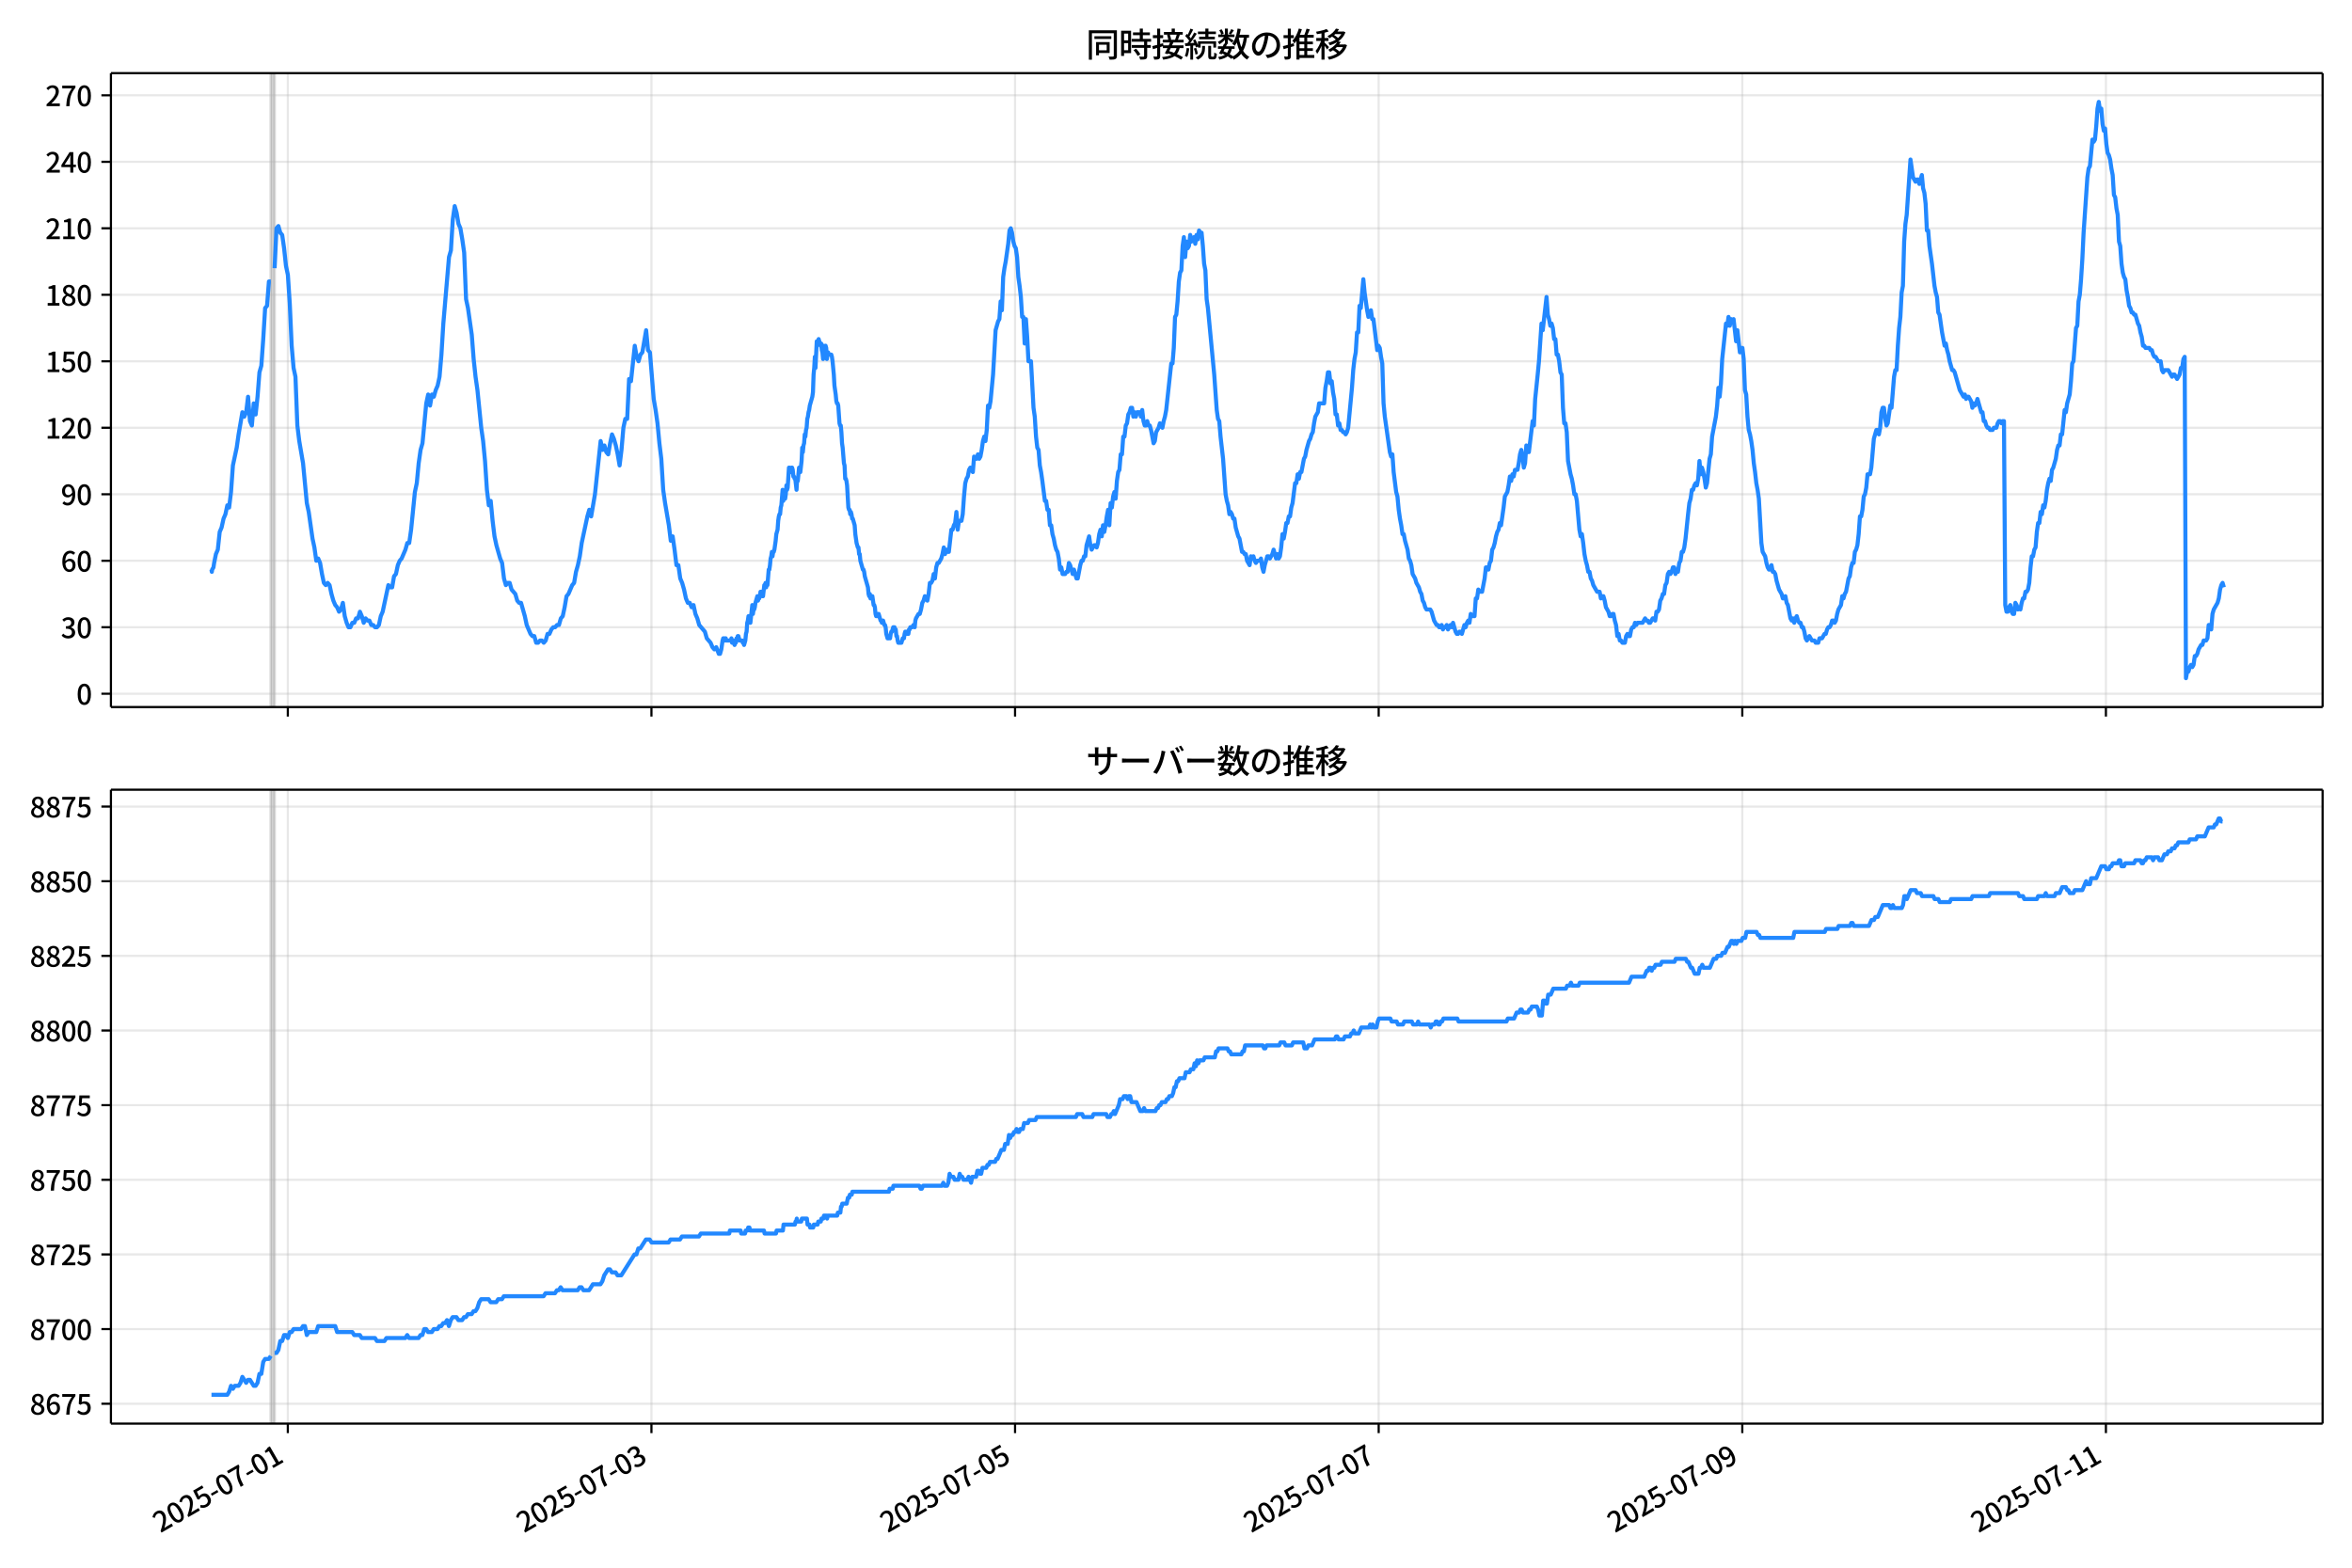 <!DOCTYPE svg  PUBLIC '-//W3C//DTD SVG 1.1//EN'  'http://www.w3.org/Graphics/SVG/1.1/DTD/svg11.dtd'>
<svg version="1.1" viewBox="0 0 864 576" xmlns="http://www.w3.org/2000/svg" xmlns:xlink="http://www.w3.org/1999/xlink">
 <defs>
  <style type="text/css">*{stroke-linejoin: round; stroke-linecap: butt}</style>
 </defs>
 <g id="aa">
  <g id="ab">
   <path d="m0 576h864v-576h-864z" fill="#fff"/>
  </g>
  <g id="ac">
   <g id="ad">
    <path d="m40.75 259.78h812.45v-232.9h-812.45z" fill="#fff"/>
   </g>
   <g id="ae">
    <path d="m99.471 259.78h1.391v-232.9h-1.391z" clip-path="url(#c)" fill="#808080" opacity=".3" stroke="#808080"/>
   </g>
   <g id="af">
    <g id="ag">
     <g id="ah">
      <path d="m105.73 259.78v-232.9" clip-path="url(#c)" fill="none" stroke="#b0b0b0" stroke-linecap="square" stroke-opacity=".3" stroke-width=".8"/>
     </g>
     <g id="ai">
      <defs>
       <path id="i" d="m0 0v3.5" stroke="#000" stroke-width=".8"/>
      </defs>
      <use x="105.732" y="259.778" stroke="#000000" stroke-width=".8" xlink:href="#i"/>
     </g>
    </g>
    <g id="aj">
     <g id="ak">
      <path d="m239.31 259.78v-232.9" clip-path="url(#c)" fill="none" stroke="#b0b0b0" stroke-linecap="square" stroke-opacity=".3" stroke-width=".8"/>
     </g>
     <g id="al">
      <use x="239.306" y="259.778" stroke="#000000" stroke-width=".8" xlink:href="#i"/>
     </g>
    </g>
    <g id="am">
     <g id="an">
      <path d="m372.88 259.78v-232.9" clip-path="url(#c)" fill="none" stroke="#b0b0b0" stroke-linecap="square" stroke-opacity=".3" stroke-width=".8"/>
     </g>
     <g id="ao">
      <use x="372.88" y="259.778" stroke="#000000" stroke-width=".8" xlink:href="#i"/>
     </g>
    </g>
    <g id="ap">
     <g id="aq">
      <path d="m506.45 259.78v-232.9" clip-path="url(#c)" fill="none" stroke="#b0b0b0" stroke-linecap="square" stroke-opacity=".3" stroke-width=".8"/>
     </g>
     <g id="ar">
      <use x="506.454" y="259.778" stroke="#000000" stroke-width=".8" xlink:href="#i"/>
     </g>
    </g>
    <g id="as">
     <g id="at">
      <path d="m640.03 259.78v-232.9" clip-path="url(#c)" fill="none" stroke="#b0b0b0" stroke-linecap="square" stroke-opacity=".3" stroke-width=".8"/>
     </g>
     <g id="au">
      <use x="640.027" y="259.778" stroke="#000000" stroke-width=".8" xlink:href="#i"/>
     </g>
    </g>
    <g id="av">
     <g id="aw">
      <path d="m773.6 259.78v-232.9" clip-path="url(#c)" fill="none" stroke="#b0b0b0" stroke-linecap="square" stroke-opacity=".3" stroke-width=".8"/>
     </g>
     <g id="ax">
      <use x="773.601" y="259.778" stroke="#000000" stroke-width=".8" xlink:href="#i"/>
     </g>
    </g>
   </g>
   <g id="ay">
    <g id="az">
     <g id="ba">
      <path d="m40.75 254.89h812.45" clip-path="url(#c)" fill="none" stroke="#b0b0b0" stroke-linecap="square" stroke-opacity=".3" stroke-width=".8"/>
     </g>
     <g id="bb">
      <defs>
       <path id="b" d="m0 0h-3.5" stroke="#000" stroke-width=".8"/>
      </defs>
      <use x="40.75" y="254.892" stroke="#000000" stroke-width=".8" xlink:href="#b"/>
     </g>
     <g id="bc">
      <!-- 0 -->
      <g transform="translate(28.05 258.88) scale(.1 -.1)">
       <defs>
        <path id="a" transform="scale(.016)" d="m1830-90q-460 0-806 275-346 276-535 823-188 547-188 1366 0 820 188 1357 189 538 535 803 346 266 806 266 461 0 800-269 340-269 528-803 189-534 189-1354 0-819-189-1366-188-547-528-823-339-275-800-275zm0 589q237 0 422 185 186 186 288 599 103 413 103 1091 0 679-103 1082-102 403-288 582-185 180-422 180-236 0-422-180-186-179-292-582-105-403-105-1082 0-678 105-1091 106-413 292-599 186-185 422-185z"/>
       </defs>
       <use xlink:href="#a"/>
      </g>
     </g>
    </g>
    <g id="bd">
     <g id="be">
      <path d="m40.75 230.46h812.45" clip-path="url(#c)" fill="none" stroke="#b0b0b0" stroke-linecap="square" stroke-opacity=".3" stroke-width=".8"/>
     </g>
     <g id="bf">
      <use x="40.75" y="230.462" stroke="#000000" stroke-width=".8" xlink:href="#b"/>
     </g>
     <g id="bg">
      <!-- 30 -->
      <g transform="translate(22.35 234.45) scale(.1 -.1)">
       <defs>
        <path id="q" transform="scale(.016)" d="m1715-90q-371 0-656 90t-503 240q-217 150-377 323l359 474q211-205 479-359 269-153 634-153 269 0 467 92 199 93 311 266t112 423q0 256-125 451t-429 300q-304 106-835 106v551q467 0 732 105 266 106 384 291 119 186 119 423 0 307-192 489-192 183-531 183-269 0-503-119-233-118-438-316l-384 460q282 256 614 413 333 157 737 157 422 0 748-144 327-144 512-413 186-269 186-659 0-403-221-685-221-281-592-422v-26q269-70 490-227t349-400 128-557q0-422-215-726-214-304-573-468-358-163-787-163z"/>
       </defs>
       <use xlink:href="#q"/>
       <use transform="translate(57)" xlink:href="#a"/>
      </g>
     </g>
    </g>
    <g id="bh">
     <g id="bi">
      <path d="m40.75 206.03h812.45" clip-path="url(#c)" fill="none" stroke="#b0b0b0" stroke-linecap="square" stroke-opacity=".3" stroke-width=".8"/>
     </g>
     <g id="bj">
      <use x="40.75" y="206.032" stroke="#000000" stroke-width=".8" xlink:href="#b"/>
     </g>
     <g id="bk">
      <!-- 60 -->
      <g transform="translate(22.35 210.02) scale(.1 -.1)">
       <defs>
        <path id="p" transform="scale(.016)" d="m1971-90q-339 0-634 144-294 144-518 435-224 292-352 733-128 442-128 1044 0 678 147 1161 148 483 397 784 250 301 570 445t665 144q397 0 688-147 292-147 490-359l-403-448q-128 154-327 253-198 99-409 99-307 0-567-182-259-182-413-605-153-422-153-1145 0-608 115-1002t326-589q212-195 493-195 212 0 375 121 163 122 259 343t96 522q0 300-90 511-89 212-259 320-169 109-419 109-211 0-451-134t-458-461l-25 538q134 192 313 323t374 201q196 71 375 71 397 0 694-163 298-163 467-490 170-326 170-825 0-468-195-817-195-348-512-544-317-195-701-195z"/>
       </defs>
       <use xlink:href="#p"/>
       <use transform="translate(57)" xlink:href="#a"/>
      </g>
     </g>
    </g>
    <g id="bl">
     <g id="bm">
      <path d="m40.75 181.6h812.45" clip-path="url(#c)" fill="none" stroke="#b0b0b0" stroke-linecap="square" stroke-opacity=".3" stroke-width=".8"/>
     </g>
     <g id="bn">
      <use x="40.75" y="181.602" stroke="#000000" stroke-width=".8" xlink:href="#b"/>
     </g>
     <g id="bo">
      <!-- 90 -->
      <g transform="translate(22.35 185.59) scale(.1 -.1)">
       <defs>
        <path id="o" transform="scale(.016)" d="m1562-90q-410 0-708 150-297 151-502 356l403 461q141-160 346-256t422-96q224 0 425 102 202 103 352 333 151 230 237 614 87 384 87 941 0 589-115 970t-323 563-496 182q-205 0-372-118-166-118-262-336t-96-525q0-301 86-512 87-211 259-323 173-112 417-112 224 0 460 141 237 141 448 461l32-544q-134-180-313-314t-371-208-384-74q-391 0-689 166-297 167-467 496-169 330-169 823 0 467 195 816t515 541 698 192q339 0 636-138 298-137 519-419 221-281 349-710t128-1018q0-691-141-1187t-391-807q-249-310-563-461-313-150-652-150z"/>
       </defs>
       <use xlink:href="#o"/>
       <use transform="translate(57)" xlink:href="#a"/>
      </g>
     </g>
    </g>
    <g id="bp">
     <g id="bq">
      <path d="m40.75 157.17h812.45" clip-path="url(#c)" fill="none" stroke="#b0b0b0" stroke-linecap="square" stroke-opacity=".3" stroke-width=".8"/>
     </g>
     <g id="br">
      <use x="40.75" y="157.172" stroke="#000000" stroke-width=".8" xlink:href="#b"/>
     </g>
     <g id="bs">
      <!-- 120 -->
      <g transform="translate(16.65 161.16) scale(.1 -.1)">
       <defs>
        <path id="k" transform="scale(.016)" d="m544 0v608h1037v3277h-845v467q333 58 579 147 247 90 451 218h557v-4109h915v-608h-2694z"/>
        <path id="d" transform="scale(.016)" d="m282 0v429q697 621 1164 1136 468 515 701 956 234 442 234 826 0 256-87 451-86 196-262 301-176 106-445 106-275 0-506-151-230-150-422-368l-416 410q301 333 637 518 336 186 803 186 429 0 749-176t496-493 176-745q0-455-224-919t-615-935q-390-470-889-950 186 20 394 36t374 16h1184v-634h-3046z"/>
       </defs>
       <use xlink:href="#k"/>
       <use transform="translate(57)" xlink:href="#d"/>
       <use transform="translate(114)" xlink:href="#a"/>
      </g>
     </g>
    </g>
    <g id="bt">
     <g id="bu">
      <path d="m40.75 132.74h812.45" clip-path="url(#c)" fill="none" stroke="#b0b0b0" stroke-linecap="square" stroke-opacity=".3" stroke-width=".8"/>
     </g>
     <g id="bv">
      <use x="40.75" y="132.743" stroke="#000000" stroke-width=".8" xlink:href="#b"/>
     </g>
     <g id="bw">
      <!-- 150 -->
      <g transform="translate(16.65 136.73) scale(.1 -.1)">
       <defs>
        <path id="g" transform="scale(.016)" d="m1715-90q-365 0-653 90t-506 237q-217 147-383 307l352 480q134-134 294-246t361-183q202-70 452-70 262 0 473 118 212 119 333 346 122 227 122 541 0 460-247 716-246 256-649 256-224 0-384-64t-365-198l-365 237 141 2240h2387v-627h-1747l-109-1204q154 77 307 118 154 42 340 42 397 0 723-160t518-490q192-329 192-847 0-519-224-887t-586-560q-361-192-777-192z"/>
       </defs>
       <use xlink:href="#k"/>
       <use transform="translate(57)" xlink:href="#g"/>
       <use transform="translate(114)" xlink:href="#a"/>
      </g>
     </g>
    </g>
    <g id="bx">
     <g id="by">
      <path d="m40.75 108.31h812.45" clip-path="url(#c)" fill="none" stroke="#b0b0b0" stroke-linecap="square" stroke-opacity=".3" stroke-width=".8"/>
     </g>
     <g id="bz">
      <use x="40.75" y="108.313" stroke="#000000" stroke-width=".8" xlink:href="#b"/>
     </g>
     <g id="ca">
      <!-- 180 -->
      <g transform="translate(16.65 112.3) scale(.1 -.1)">
       <defs>
        <path id="h" transform="scale(.016)" d="m1830-90q-441 0-787 163-345 164-547 448-202 285-202 650 0 314 122 557t314 419 403 291v32q-256 186-442 458-185 272-185 643 0 365 176 640t480 425q304 151 694 151 410 0 704-160t457-439q164-278 164-649 0-237-96-448t-234-381q-137-169-291-278v-32q218-115 397-285 179-169 288-406t109-557q0-346-189-628-189-281-532-448-342-166-803-166zm314 2708q205 198 310 419 106 221 106 464 0 211-83 384t-247 272q-163 99-393 99-288 0-480-183-192-182-192-502 0-256 134-429 135-172 359-294t486-230zm-294-2170q236 0 418 89 183 90 285 253 103 164 103 388 0 211-90 367-89 157-246 272-157 116-368 215t-454 195q-244-173-398-426-153-252-153-553 0-237 118-416 119-179 324-282 205-102 461-102z"/>
       </defs>
       <use xlink:href="#k"/>
       <use transform="translate(57)" xlink:href="#h"/>
       <use transform="translate(114)" xlink:href="#a"/>
      </g>
     </g>
    </g>
    <g id="cb">
     <g id="cc">
      <path d="m40.75 83.883h812.45" clip-path="url(#c)" fill="none" stroke="#b0b0b0" stroke-linecap="square" stroke-opacity=".3" stroke-width=".8"/>
     </g>
     <g id="cd">
      <use x="40.75" y="83.883" stroke="#000000" stroke-width=".8" xlink:href="#b"/>
     </g>
     <g id="ce">
      <!-- 210 -->
      <g transform="translate(16.65 87.868) scale(.1 -.1)">
       <use xlink:href="#d"/>
       <use transform="translate(57)" xlink:href="#k"/>
       <use transform="translate(114)" xlink:href="#a"/>
      </g>
     </g>
    </g>
    <g id="cf">
     <g id="cg">
      <path d="m40.75 59.453h812.45" clip-path="url(#c)" fill="none" stroke="#b0b0b0" stroke-linecap="square" stroke-opacity=".3" stroke-width=".8"/>
     </g>
     <g id="ch">
      <use x="40.75" y="59.453" stroke="#000000" stroke-width=".8" xlink:href="#b"/>
     </g>
     <g id="ci">
      <!-- 240 -->
      <g transform="translate(16.65 63.438) scale(.1 -.1)">
       <defs>
        <path id="x" transform="scale(.016)" d="m2170 0v3072q0 192 12 457 13 266 20 458h-26q-90-179-183-365-92-185-195-364l-921-1415h2579v-576h-3328v493l1875 2957h858v-4717h-691z"/>
       </defs>
       <use xlink:href="#d"/>
       <use transform="translate(57)" xlink:href="#x"/>
       <use transform="translate(114)" xlink:href="#a"/>
      </g>
     </g>
    </g>
    <g id="cj">
     <g id="ck">
      <path d="m40.75 35.023h812.45" clip-path="url(#c)" fill="none" stroke="#b0b0b0" stroke-linecap="square" stroke-opacity=".3" stroke-width=".8"/>
     </g>
     <g id="cl">
      <use x="40.75" y="35.023" stroke="#000000" stroke-width=".8" xlink:href="#b"/>
     </g>
     <g id="cm">
      <!-- 270 -->
      <g transform="translate(16.65 39.008) scale(.1 -.1)">
       <defs>
        <path id="f" transform="scale(.016)" d="m1235 0q32 646 109 1187t224 1024 384 941 576 938h-2208v627h3027v-455q-409-512-665-989-256-476-397-969t-205-1053-90-1251h-755z"/>
       </defs>
       <use xlink:href="#d"/>
       <use transform="translate(57)" xlink:href="#f"/>
       <use transform="translate(114)" xlink:href="#a"/>
      </g>
     </g>
    </g>
   </g>
   <g id="cn">
    <path d="m77.68 209.29.132.814.117-.814.482-.814.246-1.629.656-3.257.694-1.629.698-6.515.694-1.629.721-3.257.693-1.629.697-3.257.655.814.696-5.7.696-9.772 1.391-6.515.696-4.886 1.391-8.143.696 1.629.696-1.629.696-5.7.696 8.958.696 1.629.696-8.143.696 4.072.696-6.515.696-8.958.696-2.443.696-9.772.696-11.401.696-.814.696-8.958h.696m1.391-4.886.696-14.658.696-.814.696 2.443.696.814.696 4.886.696 6.515.696 3.257.696 10.586.696 15.472.696 8.143.696 3.257.696 17.915.696 5.7 1.391 8.143 1.391 14.658.696 3.257 1.391 9.772.696 3.257.696 4.886.696-.814.696 1.629.696 4.072.696 3.257.696.814.696-.814.696.814.696 3.257.696 2.443.696 1.629.696.814.696 1.629.696-.814.696-2.443.696 4.886.696 2.443.696 1.629h.696l.696-1.629h.696l.696-1.629h.696l.696-2.443.696 1.629.696 2.443.696-1.629.696.814h.696l.696 1.629h.696l.696.814h.696l.696-.814.696-3.257.696-1.629 2.087-9.772.696.814h.696l.696-4.072.696-.814.696-3.257.696-1.629.696-.814 1.391-3.257.696-2.443h.696l.696-4.886 1.391-13.844.696-3.257.696-7.329.696-4.886.696-2.443 1.391-14.658.696-3.257.696 4.072.696-4.072.696.814.696-2.443.696-1.629.696-3.257.696-8.143.696-11.401 2.087-24.43.696-2.443.696-11.401.696-4.886.696 2.443.696 4.072.696 1.629.696 4.072.696 4.886.696 17.101.696 3.257 1.391 9.772.696 8.958.696 6.515.696 4.886 1.391 13.844.696 4.886.696 7.329.696 10.586.696 5.7.696-1.629.696 7.329.696 5.7.696 3.257 1.391 4.886.696 1.629.696 5.7.696 2.443.696-.814h.696l.696 2.443 1.391 1.629.696 2.443.696.814h.696l1.391 4.886.696 3.257 1.391 3.257.696.814h.696l.696 2.443h.696l.696-.814h.696l.696.814.696-.814.696-2.443h.696l.696-1.629.696-.814h.696l.696-.814h.696l.696-2.443.696-.814.696-3.257.696-4.072.696-.814 1.391-3.257.696-.814.696-4.072.696-2.443.696-3.257.696-4.886 2.087-9.772.696-2.443.696 2.443 1.391-8.143 2.087-19.544.696 3.257.696-1.629.696 2.443.696.814.696-4.072.696-3.257.696 1.629.696 2.443.696 3.257.696 4.072.696-5.7.696-8.143.696-3.257h.696l.696-14.658.696.814 1.391-13.029.696 4.072.696 1.629.696-2.443.696-.814 1.391-8.143.696 7.329.696.814 1.391 17.101.696 4.072.696 4.886.696 7.329.696 5.7.696 11.401.696 4.886 1.391 8.143.696 5.7.696-1.629.696 4.886.696 5.7h.696l.696 4.886.696 1.629.696 2.443.696 3.257.696 1.629h.696l.696 1.629.696-.814.696 3.257.696 1.629.696 2.443 2.087 2.443.696 2.443 1.391 1.629.696 1.629.696.814.696-.814.928 2.443h.464l.464-1.629.464-3.257.232-.814h.464l.232.814.232-.814.232.814h1.623l.232-.814.232 1.629h.232l.232-.814.464 1.629.232-.814h.232l.232-1.629.232.814.232-1.629h.232l.464 1.629h.928l.232.814h.232l.232.814.464-1.629.232-2.443.232-.814.232-3.257.232-.814.232-1.629h.464l.232 2.443.696-6.515.232 3.257.232-1.629h.232l.232-.814.232-1.629.696-2.443.232 1.629.232-.814h.232l.232-.814.232-1.629h.464l.232 1.629h.232l.464-4.072h.232l.232-.814.232 1.629.232-1.629.232.814.464-5.7h.232l.232-1.629.232-2.443.232-.814.232-1.629.232 1.629.232-1.629h.232l.232-.814.464-3.257.232-2.443.464-1.629.232-3.257.232-1.629.232-.814h.232l.232-2.443.232-.814.464-5.7.232 4.072.232-2.443h.232l.232 1.629.232-1.629.232-3.257.232 1.629.232-.814.464-7.329h.232l.464 1.629.232-1.629h.232l.232.814.232 2.443h.232l.232.814h.232l.464 4.072.232-4.072.232.814.464-4.886.464 1.629.464-4.072.232-4.886.232 1.629.232-2.443.232-.814.232-3.257.232.814.232-2.443.232-.814.232-3.257.232-.814.232-1.629.232-.814.232-1.629.928-3.257.232-1.629.232-6.515.232-2.443.232-4.072.232 4.072.464-9.772h.232l.232.814.232-1.629.696 2.443.232-.814.232 2.443.232.814.232 2.443.232-4.886.232 1.629.232.814.232-2.443.232.814.232 4.072.232-1.629.232-.814.232.814h.928l.232.814.232 1.629.464 4.886.232 4.072.464 3.257.232 2.443.232.814h.232l.232.814.464 6.515.232.814h.232l.232 2.443.232 4.072.232 1.629.464 5.7.232.814.232 4.886h.232l.232.814.232 1.629.464 8.143.232.814h.232l.232 1.629.232-.814.232.814.232 1.629h.232l.696 2.443.232 3.257.464 3.257.464 1.629h.232l.232 2.443h.232l.232 2.443.928 3.257h.232l.232.814.232 1.629 1.159 4.072.232 2.443.232.814.232-.814.232 1.629.232-.814h.464l.464 3.257h.232l.232.814.232 2.443.232.814h.464l.232-.814h.232l.696 2.443h.232l.232.814.232-.814h.232l.464 1.629h.232l.232.814.232 2.443.464 1.629h.464l.232-.814.232.814.232-1.629.232-.814h.232l.464-1.629.232.814.232-.814.232.814h.232l.232 2.443h.232l.232 1.629.232.814h1.159l.464-1.629h.464l.232-1.629.232-.814h.464l.232.814h.464l.232-1.629h.232l.232-.814h.696l.464-.814.464.814.232-2.443.232-.814.928-1.629h.464l.464-1.629.464-2.443.464-.814.464-1.629.928 1.629.464-2.443.464-4.072h.464l.464-.814.464-2.443.464 1.629.464-4.072.464-1.629h.464l.928-1.629.464-1.629.464-2.443.464 2.443.464-1.629.464.814h.464l.928-8.143h.464l.464-1.629.464-.814.464-4.072.464 6.515.464-3.257h.928l.464-2.443.464-6.515.464-4.886.464-1.629.464-.814.464-2.443.464-.814.928 1.629.464-5.7.464.814h.464l.464-1.629.464 1.629.464-.814.464-2.443.464-3.257.464-1.629.464 1.629.464-4.072.464-8.958.464.814.464-2.443.928-9.772.928-16.287.928-3.257.464-.814.464-6.515.464 3.257.464-12.215.464-3.257.464-2.443.928-6.515.464-4.886.464-.814.464 1.629.464 3.257.464 1.629.464.814.464 3.257.464 7.329.464 3.257.464 4.072.464 7.329h.464l.464 9.772.464-8.958.464 6.515.464 8.958h.928l.928 17.101.464 3.257.464 7.329.464 4.072.464.814.464 5.7.464 2.443.464 3.257.928 7.329h.464l.464 3.257h.464l.464 5.7h.464l.464 3.257.464 1.629.464 2.443.464 1.629.464.814.464 2.443.464 4.072.464-.814.464 2.443h.928l.464-.814h.464l.464-3.257.464.814.928 3.257.464-1.629.928 3.257h.464l.928-4.886.464-1.629h.464l.464-1.629h.464l.464-4.072.928-3.257.464 3.257.464 1.629.928-1.629h.464l.464.814.464-1.629.464-3.257.464-1.629.464 2.443.464-4.072.464 2.443.464-2.443.464-3.257.464-2.443.464 5.7.464-8.143.464 1.629.464-4.072.464-1.629.464 2.443.464-6.515.464-3.257.464-.814.464-5.7h.464l.464-6.515h.464l.464-4.072.464-.814.464-3.257.464-.814.464-1.629h.464l.464 3.257.464-1.629.464 1.629.464-1.629h.928l.464 1.629.464-2.443.464 4.072.464 1.629h.464l.464-1.629.464 1.629h.464l.464 1.629.928 4.886.464-.814.464-3.257.928-1.629.464-1.629.928 1.629.464-2.443.464-1.629.464-2.443 1.855-17.101h.464l.464-5.7.464-11.401.464-.814.464-4.886.464-7.329.464-3.257.464-.814.464-8.958.464-3.257.464 7.329.464-5.7.464 2.443.464-.814.464-4.072.464 2.443.928-1.629.464 2.443.464-3.257.464 1.629.464-3.257.464.814h.464l.464 4.886.464 6.515.464 2.443.464 10.586.464 3.257 2.319 24.43.928 13.029.464 3.257.464.814.464 5.7.928 8.143.928 13.029.464 2.443.464 1.629.464 3.257.464-.814.464.814.464 1.629h.464l.464 3.257.928 3.257.464.814.928 4.886h.464l.464.814h.464l.464 2.443.928 1.629.464-3.257.464.814.464-.814.464 1.629.464.814.464-.814h.928l.464-.814.464 3.257.464 1.629.464-2.443.928-3.257h.464l.464.814.928-1.629.464-1.629.928 3.257.464-1.629.464 1.629.464-.814.464-3.257.464-4.886.464 1.629.464-2.443.464-3.257h.464l.464-2.443h.464l.464-3.257.464-1.629.928-7.329h.464l.464-3.257.464 1.629.464-2.443h.464l.928-4.886.464-.814.464-2.443.928-3.257.464-.814.464-1.629.464-.814.464-3.257.464-2.443.928-1.629.464-3.257h1.855l.464-5.7.464-2.443.464-3.257h.464l.464 4.072.464-.814.464 4.072.464 2.443.464 5.7h.464l.464 4.072.464-.814.464 2.443h.464l.464.814h.464l.464.814.464-.814.464-1.629 1.391-14.658.464-6.515.464-4.072.464-2.443.464-7.329h.464l.464-9.772.464.814.928-10.586.464 4.886.928 6.515.464 2.443.464-.814.464-1.629.464 3.257h.464l1.391 11.401.464-1.629.464.814.464 3.257.464 2.443.464 14.658.464 4.886 1.855 13.029.464 1.629.464-.814.464 6.515.928 7.329.464 1.629.464 4.886.464 3.257.464 2.443.464 3.257h.464l.464 2.443.928 3.257.464 3.257.464.814.464 1.629.464 3.257.928 1.629.464 1.629.928 1.629.464 1.629.464.814.464 2.443.464.814.464 1.629.464.814h1.391l.464.814.928 3.257.928 1.629h.464l.464.814h.464l.464-.814.464 1.629.464-.814h.464l.464-.814.464 1.629.928-1.629.464.814.464-1.629.928 3.257.464.814h.464l.464-.814h.464l.464.814.928-3.257.464.814.464-1.629.464-.814.464.814.464-3.257.464.814h.928l.464-6.515h.464l.464-3.257.464.814h.928l.928-4.886.464-4.072h.464l.464.814.464-2.443.464-.814.464-4.072.464-.814.464-1.629.464-2.443.464-1.629.464-.814.464-2.443.464.814.928-6.515.464-4.072.928-1.629.464-2.443.464-3.257.464 1.629.464-2.443.464.814.464-2.443h.928l.464-2.443.464-3.257.464-1.629.464 2.443.464 4.072.464-1.629.464-6.515.464 2.443h.464l1.391-11.401.464 1.629.464-9.772.928-8.958.464-4.886.928-13.844.464 2.443 1.391-12.215.464 6.515.464 1.629.464 2.443.464-.814.464 1.629.464 4.072h.464l.464 5.7h.464l.464 2.443.464 4.072.464.814.464 12.215.464 5.7h.464l.464 3.257.464 10.586.928 4.886.464 1.629.464 2.443.464 3.257h.464l.464 2.443.928 10.586.464 2.443.464-.814.464 3.257.464 4.072.464 2.443.464 1.629.464 2.443h.464l.464 2.443.464.814.464 1.629 1.391 2.443h.928l.464 2.443.464-.814h.464l.464 1.629.464 2.443.928 1.629.464 1.629h.464l.464-.814h.464l.464 2.443.464 1.629.464 4.072.464-.814.464 2.443h.464l.464.814h.928l.464-2.443.464-.814.464.814h.464l.464-2.443.464-.814h.464l.464-1.629.464.814.464-.814h1.855l.928-1.629.464.814h.464l.464.814h.464l.928-1.629h.464l.464.814.464-3.257h.464l.464-.814.464-3.257.464-.814.464-1.629h.464l.464-3.257.464-.814.464-3.257.464-.814.464.814.464-.814.464-1.629h.464l.464 2.443.464-1.629.464.814.464-3.257.464-.814.464-3.257h.464l.464-1.629.464-3.257.928-8.958.464-4.072.464-1.629.464-3.257h.464l.464-1.629.464-.814.464.814.464-2.443.464-6.515.464 4.886.464-2.443.464 1.629.464 2.443.464 3.257.464-1.629.928-8.958.464-1.629.464-6.515 1.391-7.329.464-4.072.464-6.515.464 3.257.464-4.886.464-8.958 1.391-13.029.464.814.464-3.257.464 3.257.464-2.443.464.814.464-.814.928 8.143.464-4.072.928 8.143.464-1.629h.464l.464 4.072.464 11.401.464 1.629.464 8.143.464 4.886.464 1.629.464 2.443.464 3.257.464 4.886.464 3.257.464 4.072.464 2.443.464 3.257.928 16.287.464 3.257.928 1.629.464 2.443.464 1.629.464.814h.464l.464-1.629.464 2.443h.464l.464.814.464 2.443.928 3.257.928 1.629.464 1.629h.464l.464-.814.464 2.443.464.814.928 4.886.464.814.464-.814.464 1.629.464-1.629.464-.814.464 1.629.464.814h.464l.464 1.629h.464l.464 1.629.464 2.443.464.814.928-1.629.928 1.629h.928l.464.814h.928l.464-1.629h.928l.928-1.629h.464l.464-1.629.464-.814h.464l.464-.814.464-1.629h.464l.464.814.464-.814.464-2.443.464-1.629.928-1.629.464-3.257.464.814.464-1.629.464-.814.928-4.886.464-.814.464-3.257.464-1.629h.464l.464-4.072.464-.814.464-1.629.464-4.072.464-6.515h.464l.464-2.443.464-4.886.464-.814.464-2.443.464-4.886h.928l.464-2.443.928-10.586.928-3.257h.464l.464 1.629.464-2.443.464-5.7.464-1.629h.464l.464 4.072.464 2.443.464-.814.928-6.515.464.814.928-11.401.464-2.443h.464l.464-8.958.464-6.515.464-4.072.464-8.958.464-2.443.464-16.287.464-6.515.464-3.257 1.391-20.358.928 6.515.928 1.629.464-.814h.464l.464 1.629.928-3.257.464 4.886.464 1.629.464 4.072.464 9.772h.464l.464 5.7.928 6.515.928 8.143.464 2.443.464 1.629.464 5.7.464.814.928 6.515.928 4.886.464-.814.464 2.443.464 1.629.464 2.443.928 3.257h.464l.464.814 1.855 6.515 1.391 2.443.464-.814.464 1.629.464-.814h.464l.928 1.629.464 2.443.464-1.629.464.814.464-.814.464-1.629 1.391 4.886h.464l.464 3.257h.464l.464 1.629.464.814h.464l.464.814h.928l.464-.814h.928l.464-1.629.464-.814h.464l.464.814.464-.814h.464l.464 67.589.464 2.443h.464l.464-1.629.464-.814.464 2.443.464.814h.464l.464-4.072.464.814.464 1.629.464-.814.464.814.464-2.443.464-1.629h.464l.464-2.443h.464l.464-.814.464-2.443.464-5.7.464-4.072h.464l.464-2.443.464-.814.464-5.7.464-3.257h.464l.464-4.072.464.814.464-3.257.464.814.464-2.443.464-4.072.464-2.443.464-1.629.464.814.464-4.072.464-.814.928-3.257.464-3.257.464-1.629h.464l.464-4.072h.464l.928-8.958.464.814.464-3.257.928-3.257.464-4.886.464-6.515.464-.814.928-12.215.464-.814.464-8.958.464-2.443.464-5.7.464-7.329.464-9.772 1.391-20.358.464-3.257.464-.814.928-9.772.464.814.464-.814.464-4.886.464-6.515.464-2.443.464 3.257.464-.814.464 5.7.464 2.443.464-.814.464 5.7.464 3.257.464.814.464 1.629.464 3.257.464 2.443.464 7.329.464.814.464 4.072.464 2.443.464 9.772.464 1.629.464 6.515.464 3.257.464 1.629.464.814.464 4.072.464 2.443.464 3.257.464.814.464 1.629h.464l.464.814h.464l.928 3.257.464.814.464 2.443.464 1.629.464 3.257h.464l.464.814h1.391l.464.814h.464l.464 1.629.464.814h.464l.928 1.629h.928l.464 3.257.464.814.464-.814h1.391l1.391 2.443.464-.814h.464l.928 1.629.928-1.629.464-2.443h.464l.464-3.257.464-.814.464 118.08.464-2.443h.464l.464-1.629.464-.814.464.814.464-.814.464-3.257h.464l.464-.814.464-1.629.928-1.629h.464l.464-1.629h.928l.464-.814.464-4.886h.464l.464 1.629.464-5.7.464-1.629 1.391-2.443.464-1.629.464-3.257.464-1.629.464-.814.464 1.629v0" clip-path="url(#c)" fill="none" stroke="#28f" stroke-linecap="square" stroke-width="1.5"/>
   </g>
   <g id="co">
    <path d="m40.75 259.78v-232.9" fill="none" stroke="#000" stroke-linecap="square" stroke-width=".8"/>
   </g>
   <g id="cp">
    <path d="m853.2 259.78v-232.9" fill="none" stroke="#000" stroke-linecap="square" stroke-width=".8"/>
   </g>
   <g id="cq">
    <path d="m40.75 259.78h812.45" fill="none" stroke="#000" stroke-linecap="square" stroke-width=".8"/>
   </g>
   <g id="cr">
    <path d="m40.75 26.88h812.45" fill="none" stroke="#000" stroke-linecap="square" stroke-width=".8"/>
   </g>
   <g id="cs">
    <!-- 同時接続数の推移 -->
    <g transform="translate(398.98 20.88) scale(.12 -.12)">
     <defs>
      <path id="w" transform="scale(.016)" d="m1587 3936h3232v-518h-3232v518zm320-1114h557v-2534h-557v2534zm301 0h2291v-2086h-2291v512h1734v1069h-1734v505zm-1683 2260h5113v-570h-4524v-5056h-589v5626zm4768 0h595v-4896q0-250-67-397t-227-218q-160-77-426-96t-675-19q-13 83-45 192t-77 218q-45 108-89 185 281-13 527-13 247 0 330 0 83 7 118 42 36 35 36 112v4890z"/>
      <path id="u" transform="scale(.016)" d="m2714 4672h3238v-525h-3238v525zm-244-1235h3712v-538h-3712v538zm20-1184h3635v-531h-3635v531zm1523 3155h595v-2310h-595v2310zm832-2451h589v-2823q0-230-61-364-61-135-227-199-167-70-423-86t-633-16q-20 121-78 285-57 163-121 284 275-6 509-9t310-3q77 6 106 28 29 23 29 93v2810zm-2023-1677 487 282q153-160 313-352t294-381q135-189 206-343l-519-313q-64 153-189 348-124 196-278 394-154 199-314 365zm-2086 3718h1619v-4281h-1619v544h1056v3187h-1056v550zm32-1843h1293v-537h-1293v537zm-320 1843h563v-4832h-563v4832z"/>
      <path id="v" transform="scale(.016)" d="m3866 5408h614v-870h-614v870zm-1479-653h3597v-518h-3597v518zm-230-1485h4e3v-518h-4e3v518zm825 922 519 102q64-160 121-342 58-182 96-352 39-170 45-304l-544-128q-6 134-42 313-35 180-83 365-48 186-112 346zm1856 109 589-71q-96-275-202-557-105-281-195-486l-518 77q58 147 122 329 64 183 118 372t86 336zm-2643-2106h3943v-518h-3943v518zm1408 685 602-115q-167-371-362-784t-390-797-362-685l-525 179q160 288 346 666t368 784 323 752zm-659-2157 358 403q352-102 733-240 381-137 752-304 371-166 697-336 327-169 558-329l-384-461q-218 160-532 336-313 176-685 345-371 170-755 323-384 154-742 263zm1894 1114 583-71q-122-550-353-944-230-393-604-662t-922-435q-547-167-1296-269-25 128-93 269-67 141-137 230 678 64 1168 192t819 349q330 221 531 550 202 330 304 791zm-4684 217q396 90 953 240 557 151 1120 311l77-544q-525-154-1053-311-528-156-963-284l-134 588zm121 2093h1965v-563h-1965v563zm819 1248h576v-5229q0-236-51-374t-192-208q-141-77-355-99-214-23-541-16-13 115-64 288t-109 294q205-6 381-6t234 0q64 0 92 28 29 29 29 93v5229z"/>
      <path id="t" transform="scale(.016)" d="m4058 5408h595v-1798h-595v1798zm-1415-563h3443v-499h-3443v499zm231-992h3008v-499h-3008v499zm-224-877h3475v-1203h-531v729h-2432v-729h-512v1203zm1964-877h551v-1881q0-122 22-157 23-35 106-35 25 0 92 0 68 0 135 0t99 0q51 0 83 54t45 224 19 515q90-70 234-131t259-93q-19-429-83-662-64-234-183-326-118-93-316-93-39 0-103 0t-134 0-138 0q-67 0-99 0-237 0-365 64t-176 218q-48 153-48 422v1881zm-1164-6h550v-455q0-243-48-528-48-284-186-579-137-294-409-572-272-279-727-503-70 90-192 208-121 118-230 195 416 205 665 438 250 234 371 474 122 240 164 467 42 228 42 413v442zm-2240 3309 524-192q-121-244-259-503-137-259-275-496t-259-416l-410 173q122 186 246 438 125 253 240 515 116 263 193 481zm716-743 500-230q-224-359-496-756-272-396-548-764-275-368-518-650l-358 205q179 211 377 483 199 272 387 569 189 298 358 592 170 295 298 551zm-1721-665 307 403q166-154 339-340 173-185 320-364t224-327l-326-460q-77 160-218 348-141 189-314 384-172 196-332 356zm1485-832 435 179q128-211 249-458 122-246 215-474 93-227 137-412l-473-211q-32 185-119 422-86 237-201 486-115 250-243 468zm-1530-583q422 26 998 54 576 29 1184 68l7-499q-570-45-1127-84-556-38-992-70l-70 531zm1702-992 436 135q121-276 214-596t118-556l-454-148q-26 237-112 563-86 327-202 602zm-1363 109 499-83q-57-455-163-897-105-441-253-748-51 32-134 73-83 42-170 83-86 42-144 62 148 294 234 697t131 813zm691 627h525v-2861h-525v2861z"/>
      <path id="m" transform="scale(.016)" d="m224 2022h3187v-499h-3187v499zm51 2247h3111v-487h-3111v487zm1127-1735 563-121q-154-320-333-672t-352-679q-173-326-326-582l-532 173q148 243 324 566t345 669q170 346 311 646zm934-832 563-64q-89-480-262-838t-461-614-701-432-976-298q-25 128-99 269t-157 237q659 102 1085 303 426 202 666 554t342 883zm422 3597 519-211q-147-218-298-436-150-217-278-377l-403 186q121 173 252 413 132 240 208 425zm-1203 109h563v-2957h-563v2957zm-1075-320 448 186q134-192 246-420 112-227 157-393l-467-211q-38 172-147 406t-237 432zm1094-1050 397-236q-160-263-400-529-240-265-519-489-278-224-553-378-51 103-141 237-89 135-179 218 269 109 534 294 266 186 493 416 228 231 368 467zm487-204q83-45 246-145 163-99 352-211t346-211 221-150l-327-423q-83 77-230 198-147 122-317 253-170 132-327 250-156 119-259 189l295 250zm1798 396h2311v-556h-2311v556zm115 1178 615-90q-103-640-263-1235t-384-1101q-224-505-512-889-44 57-134 134t-186 157-166 125q275 339 473 796 199 458 340 995 141 538 217 1108zm1223-1510 614-58q-147-1101-445-1940-297-838-813-1443-515-604-1321-1014-26 71-90 177-64 105-134 208-70 102-128 159 742 346 1212 880 471 535 730 1290 260 755 375 1741zm-1005-135q134-851 387-1597 253-745 659-1305 407-560 1002-874-70-57-154-150-83-93-154-189-70-96-121-179-633 371-1056 988-422 618-688 1434-265 816-425 1783l550 89zm-3309-3065 327 416q377-148 754-330 378-182 701-378 324-195 548-368l-416-435q-211 179-519 378-307 198-666 383-358 186-729 334z"/>
      <path id="s" transform="scale(.016)" d="m3686 4378q-64-493-163-1041-99-547-265-1084-192-653-432-1104t-522-688-595-237q-320 0-596 221-275 221-448 621-172 400-172 931 0 537 220 1017 221 480 611 851 391 372 909 583 519 211 1121 211 576 0 1040-186 464-185 793-515 330-329 502-771 173-441 173-941 0-672-278-1194-278-521-816-851-538-329-1318-444l-378 601q166 20 307 42t263 48q307 70 585 217 279 148 496 375 218 227 342 534 125 308 125 692t-122 713q-121 330-358 573-236 243-582 380-346 138-781 138-525 0-935-186-409-185-694-489-284-304-432-656-147-352-147-678 0-365 89-605 90-240 224-355 135-115 276-115t288 144 297 457q151 314 298 800 147 461 246 982 100 522 145 1021l684-12z"/>
      <path id="n" transform="scale(.016)" d="m2995 2925h2893v-519h-2893v519zm0-1280h2893v-519h-2893v519zm-64-1299h3232v-557h-3232v557zm1312 3577h563v-3763h-563v3763zm429 1466 634-141q-154-390-340-794-185-403-339-684l-512 140q103 199 208 458 106 259 195 528 90 269 154 493zm-1472 25 582-147q-153-518-371-1018-217-499-483-931t-573-758q-38 64-109 160-70 96-147 198-77 103-141 160 416 416 733 1034t509 1302zm128-1203h2720v-537h-2720v-4205h-582v4422l313 320h269zm-3174-2157q396 90 953 240 557 151 1120 311l77-544q-525-154-1053-311-528-156-963-284l-134 588zm121 2093h1965v-563h-1965v563zm819 1248h576v-5229q0-236-51-374t-192-208q-141-77-355-99-214-23-541-16-13 115-64 288t-109 294q205-6 381-6t234 0q64 0 92 28 29 29 29 93v5229z"/>
      <path id="l" transform="scale(.016)" d="m4051 5402 595-109q-281-493-729-941t-1107-806q-39 64-106 144t-141 153q-73 74-137 119 608 288 1011 678t614 762zm-77-557h1511v-493h-1863l352 493zm1293 0h109l109 25 384-179q-192-505-496-905t-695-701q-390-301-845-519-454-217-947-358-44 109-137 253t-176 227q448 109 867 294 419 186 777 445 359 259 631 592t419 730v96zm-1990-954 377 307q167-96 336-218 170-121 320-249 151-128 247-237l-397-332q-90 108-237 236t-317 259q-169 132-329 234zm1107-934 595-109q-307-538-803-1031-496-492-1232-876-38 64-102 144t-138 156q-74 77-138 116 455 217 807 483t604 554q253 288 407 563zm-90-589h1460v-506h-1818l358 506zm1268 0h121l109 26 384-167q-192-614-531-1075t-787-794q-448-332-983-553-534-221-1129-355-45 115-132 269-86 153-176 249 551 96 1043 285 493 189 903 473 410 285 714 669t464 883v90zm-2132-1056 410 339q186-102 384-237 198-134 371-275t282-269l-435-371q-103 128-270 272-166 144-361 288t-381 253zm-2150 3533h589v-5376h-589v5376zm-992-1242h2336v-569h-2336v569zm1024-224 365-160q-96-339-231-707-134-368-291-727-157-358-336-672-179-313-365-537-44 128-134 291t-160 272q173 192 339 457 167 266 323 570 157 304 282 618t208 595zm941 1946 416-467q-314-122-695-221-380-99-784-173-403-74-780-131-20 102-71 236-51 135-102 231 358 58 732 138 375 80 711 179t573 208zm-397-2579q58-45 179-170 122-125 266-266 144-140 259-265t160-183l-352-473q-58 102-157 255-99 154-218 317-118 164-227 311-108 147-185 237l275 237z"/>
     </defs>
     <use xlink:href="#w"/>
     <use transform="translate(100)" xlink:href="#u"/>
     <use transform="translate(200)" xlink:href="#v"/>
     <use transform="translate(300)" xlink:href="#t"/>
     <use transform="translate(400)" xlink:href="#m"/>
     <use transform="translate(500)" xlink:href="#s"/>
     <use transform="translate(600)" xlink:href="#n"/>
     <use transform="translate(700)" xlink:href="#l"/>
    </g>
   </g>
  </g>
  <g id="ct">
   <g id="cu">
    <path d="m40.75 523.06h812.45v-232.9h-812.45z" fill="#fff"/>
   </g>
   <g id="cv">
    <path d="m99.471 523.06h1.391v-232.9h-1.391z" clip-path="url(#e)" fill="#808080" opacity=".3" stroke="#808080"/>
   </g>
   <g id="cw">
    <g id="cx">
     <g id="cy">
      <path d="m105.73 523.06v-232.9" clip-path="url(#e)" fill="none" stroke="#b0b0b0" stroke-linecap="square" stroke-opacity=".3" stroke-width=".8"/>
     </g>
     <g id="cz">
      <use x="105.732" y="523.055" stroke="#000000" stroke-width=".8" xlink:href="#i"/>
     </g>
     <g id="da">
      <!-- 2025-07-01 -->
      <g transform="translate(58.943 563.33) rotate(-30) scale(.1 -.1)">
       <defs>
        <path id="j" transform="scale(.016)" d="m301 1536v544h1689v-544h-1689z"/>
       </defs>
       <use xlink:href="#d"/>
       <use transform="translate(57)" xlink:href="#a"/>
       <use transform="translate(114)" xlink:href="#d"/>
       <use transform="translate(171)" xlink:href="#g"/>
       <use transform="translate(228)" xlink:href="#j"/>
       <use transform="translate(263.7)" xlink:href="#a"/>
       <use transform="translate(320.7)" xlink:href="#f"/>
       <use transform="translate(377.7)" xlink:href="#j"/>
       <use transform="translate(413.4)" xlink:href="#a"/>
       <use transform="translate(470.4)" xlink:href="#k"/>
      </g>
     </g>
    </g>
    <g id="db">
     <g id="dc">
      <path d="m239.31 523.06v-232.9" clip-path="url(#e)" fill="none" stroke="#b0b0b0" stroke-linecap="square" stroke-opacity=".3" stroke-width=".8"/>
     </g>
     <g id="dd">
      <use x="239.306" y="523.055" stroke="#000000" stroke-width=".8" xlink:href="#i"/>
     </g>
     <g id="de">
      <!-- 2025-07-03 -->
      <g transform="translate(192.52 563.33) rotate(-30) scale(.1 -.1)">
       <use xlink:href="#d"/>
       <use transform="translate(57)" xlink:href="#a"/>
       <use transform="translate(114)" xlink:href="#d"/>
       <use transform="translate(171)" xlink:href="#g"/>
       <use transform="translate(228)" xlink:href="#j"/>
       <use transform="translate(263.7)" xlink:href="#a"/>
       <use transform="translate(320.7)" xlink:href="#f"/>
       <use transform="translate(377.7)" xlink:href="#j"/>
       <use transform="translate(413.4)" xlink:href="#a"/>
       <use transform="translate(470.4)" xlink:href="#q"/>
      </g>
     </g>
    </g>
    <g id="df">
     <g id="dg">
      <path d="m372.88 523.06v-232.9" clip-path="url(#e)" fill="none" stroke="#b0b0b0" stroke-linecap="square" stroke-opacity=".3" stroke-width=".8"/>
     </g>
     <g id="dh">
      <use x="372.88" y="523.055" stroke="#000000" stroke-width=".8" xlink:href="#i"/>
     </g>
     <g id="di">
      <!-- 2025-07-05 -->
      <g transform="translate(326.09 563.33) rotate(-30) scale(.1 -.1)">
       <use xlink:href="#d"/>
       <use transform="translate(57)" xlink:href="#a"/>
       <use transform="translate(114)" xlink:href="#d"/>
       <use transform="translate(171)" xlink:href="#g"/>
       <use transform="translate(228)" xlink:href="#j"/>
       <use transform="translate(263.7)" xlink:href="#a"/>
       <use transform="translate(320.7)" xlink:href="#f"/>
       <use transform="translate(377.7)" xlink:href="#j"/>
       <use transform="translate(413.4)" xlink:href="#a"/>
       <use transform="translate(470.4)" xlink:href="#g"/>
      </g>
     </g>
    </g>
    <g id="dj">
     <g id="dk">
      <path d="m506.45 523.06v-232.9" clip-path="url(#e)" fill="none" stroke="#b0b0b0" stroke-linecap="square" stroke-opacity=".3" stroke-width=".8"/>
     </g>
     <g id="dl">
      <use x="506.454" y="523.055" stroke="#000000" stroke-width=".8" xlink:href="#i"/>
     </g>
     <g id="dm">
      <!-- 2025-07-07 -->
      <g transform="translate(459.66 563.33) rotate(-30) scale(.1 -.1)">
       <use xlink:href="#d"/>
       <use transform="translate(57)" xlink:href="#a"/>
       <use transform="translate(114)" xlink:href="#d"/>
       <use transform="translate(171)" xlink:href="#g"/>
       <use transform="translate(228)" xlink:href="#j"/>
       <use transform="translate(263.7)" xlink:href="#a"/>
       <use transform="translate(320.7)" xlink:href="#f"/>
       <use transform="translate(377.7)" xlink:href="#j"/>
       <use transform="translate(413.4)" xlink:href="#a"/>
       <use transform="translate(470.4)" xlink:href="#f"/>
      </g>
     </g>
    </g>
    <g id="dn">
     <g id="do">
      <path d="m640.03 523.06v-232.9" clip-path="url(#e)" fill="none" stroke="#b0b0b0" stroke-linecap="square" stroke-opacity=".3" stroke-width=".8"/>
     </g>
     <g id="dp">
      <use x="640.027" y="523.055" stroke="#000000" stroke-width=".8" xlink:href="#i"/>
     </g>
     <g id="dq">
      <!-- 2025-07-09 -->
      <g transform="translate(593.24 563.33) rotate(-30) scale(.1 -.1)">
       <use xlink:href="#d"/>
       <use transform="translate(57)" xlink:href="#a"/>
       <use transform="translate(114)" xlink:href="#d"/>
       <use transform="translate(171)" xlink:href="#g"/>
       <use transform="translate(228)" xlink:href="#j"/>
       <use transform="translate(263.7)" xlink:href="#a"/>
       <use transform="translate(320.7)" xlink:href="#f"/>
       <use transform="translate(377.7)" xlink:href="#j"/>
       <use transform="translate(413.4)" xlink:href="#a"/>
       <use transform="translate(470.4)" xlink:href="#o"/>
      </g>
     </g>
    </g>
    <g id="dr">
     <g id="ds">
      <path d="m773.6 523.06v-232.9" clip-path="url(#e)" fill="none" stroke="#b0b0b0" stroke-linecap="square" stroke-opacity=".3" stroke-width=".8"/>
     </g>
     <g id="dt">
      <use x="773.601" y="523.055" stroke="#000000" stroke-width=".8" xlink:href="#i"/>
     </g>
     <g id="du">
      <!-- 2025-07-11 -->
      <g transform="translate(726.81 563.33) rotate(-30) scale(.1 -.1)">
       <use xlink:href="#d"/>
       <use transform="translate(57)" xlink:href="#a"/>
       <use transform="translate(114)" xlink:href="#d"/>
       <use transform="translate(171)" xlink:href="#g"/>
       <use transform="translate(228)" xlink:href="#j"/>
       <use transform="translate(263.7)" xlink:href="#a"/>
       <use transform="translate(320.7)" xlink:href="#f"/>
       <use transform="translate(377.7)" xlink:href="#j"/>
       <use transform="translate(413.4)" xlink:href="#k"/>
       <use transform="translate(470.4)" xlink:href="#k"/>
      </g>
     </g>
    </g>
   </g>
   <g id="dv">
    <g id="dw">
     <g id="dx">
      <path d="m40.75 515.76h812.45" clip-path="url(#e)" fill="none" stroke="#b0b0b0" stroke-linecap="square" stroke-opacity=".3" stroke-width=".8"/>
     </g>
     <g id="dy">
      <use x="40.75" y="515.76" stroke="#000000" stroke-width=".8" xlink:href="#b"/>
     </g>
     <g id="dz">
      <!-- 8675 -->
      <g transform="translate(10.95 519.75) scale(.1 -.1)">
       <use xlink:href="#h"/>
       <use transform="translate(57)" xlink:href="#p"/>
       <use transform="translate(114)" xlink:href="#f"/>
       <use transform="translate(171)" xlink:href="#g"/>
      </g>
     </g>
    </g>
    <g id="ea">
     <g id="eb">
      <path d="m40.75 488.33h812.45" clip-path="url(#e)" fill="none" stroke="#b0b0b0" stroke-linecap="square" stroke-opacity=".3" stroke-width=".8"/>
     </g>
     <g id="ec">
      <use x="40.75" y="488.335" stroke="#000000" stroke-width=".8" xlink:href="#b"/>
     </g>
     <g id="ed">
      <!-- 8700 -->
      <g transform="translate(10.95 492.32) scale(.1 -.1)">
       <use xlink:href="#h"/>
       <use transform="translate(57)" xlink:href="#f"/>
       <use transform="translate(114)" xlink:href="#a"/>
       <use transform="translate(171)" xlink:href="#a"/>
      </g>
     </g>
    </g>
    <g id="ee">
     <g id="ef">
      <path d="m40.75 460.91h812.45" clip-path="url(#e)" fill="none" stroke="#b0b0b0" stroke-linecap="square" stroke-opacity=".3" stroke-width=".8"/>
     </g>
     <g id="eg">
      <use x="40.75" y="460.909" stroke="#000000" stroke-width=".8" xlink:href="#b"/>
     </g>
     <g id="eh">
      <!-- 8725 -->
      <g transform="translate(10.95 464.89) scale(.1 -.1)">
       <use xlink:href="#h"/>
       <use transform="translate(57)" xlink:href="#f"/>
       <use transform="translate(114)" xlink:href="#d"/>
       <use transform="translate(171)" xlink:href="#g"/>
      </g>
     </g>
    </g>
    <g id="ei">
     <g id="ej">
      <path d="m40.75 433.48h812.45" clip-path="url(#e)" fill="none" stroke="#b0b0b0" stroke-linecap="square" stroke-opacity=".3" stroke-width=".8"/>
     </g>
     <g id="ek">
      <use x="40.75" y="433.484" stroke="#000000" stroke-width=".8" xlink:href="#b"/>
     </g>
     <g id="el">
      <!-- 8750 -->
      <g transform="translate(10.95 437.47) scale(.1 -.1)">
       <use xlink:href="#h"/>
       <use transform="translate(57)" xlink:href="#f"/>
       <use transform="translate(114)" xlink:href="#g"/>
       <use transform="translate(171)" xlink:href="#a"/>
      </g>
     </g>
    </g>
    <g id="em">
     <g id="en">
      <path d="m40.75 406.06h812.45" clip-path="url(#e)" fill="none" stroke="#b0b0b0" stroke-linecap="square" stroke-opacity=".3" stroke-width=".8"/>
     </g>
     <g id="eo">
      <use x="40.75" y="406.058" stroke="#000000" stroke-width=".8" xlink:href="#b"/>
     </g>
     <g id="ep">
      <!-- 8775 -->
      <g transform="translate(10.95 410.04) scale(.1 -.1)">
       <use xlink:href="#h"/>
       <use transform="translate(57)" xlink:href="#f"/>
       <use transform="translate(114)" xlink:href="#f"/>
       <use transform="translate(171)" xlink:href="#g"/>
      </g>
     </g>
    </g>
    <g id="eq">
     <g id="er">
      <path d="m40.75 378.63h812.45" clip-path="url(#e)" fill="none" stroke="#b0b0b0" stroke-linecap="square" stroke-opacity=".3" stroke-width=".8"/>
     </g>
     <g id="es">
      <use x="40.75" y="378.633" stroke="#000000" stroke-width=".8" xlink:href="#b"/>
     </g>
     <g id="et">
      <!-- 8800 -->
      <g transform="translate(10.95 382.62) scale(.1 -.1)">
       <use xlink:href="#h"/>
       <use transform="translate(57)" xlink:href="#h"/>
       <use transform="translate(114)" xlink:href="#a"/>
       <use transform="translate(171)" xlink:href="#a"/>
      </g>
     </g>
    </g>
    <g id="eu">
     <g id="ev">
      <path d="m40.75 351.21h812.45" clip-path="url(#e)" fill="none" stroke="#b0b0b0" stroke-linecap="square" stroke-opacity=".3" stroke-width=".8"/>
     </g>
     <g id="ew">
      <use x="40.75" y="351.207" stroke="#000000" stroke-width=".8" xlink:href="#b"/>
     </g>
     <g id="ex">
      <!-- 8825 -->
      <g transform="translate(10.95 355.19) scale(.1 -.1)">
       <use xlink:href="#h"/>
       <use transform="translate(57)" xlink:href="#h"/>
       <use transform="translate(114)" xlink:href="#d"/>
       <use transform="translate(171)" xlink:href="#g"/>
      </g>
     </g>
    </g>
    <g id="ey">
     <g id="ez">
      <path d="m40.75 323.78h812.45" clip-path="url(#e)" fill="none" stroke="#b0b0b0" stroke-linecap="square" stroke-opacity=".3" stroke-width=".8"/>
     </g>
     <g id="fa">
      <use x="40.75" y="323.781" stroke="#000000" stroke-width=".8" xlink:href="#b"/>
     </g>
     <g id="fb">
      <!-- 8850 -->
      <g transform="translate(10.95 327.77) scale(.1 -.1)">
       <use xlink:href="#h"/>
       <use transform="translate(57)" xlink:href="#h"/>
       <use transform="translate(114)" xlink:href="#g"/>
       <use transform="translate(171)" xlink:href="#a"/>
      </g>
     </g>
    </g>
    <g id="fc">
     <g id="fd">
      <path d="m40.75 296.36h812.45" clip-path="url(#e)" fill="none" stroke="#b0b0b0" stroke-linecap="square" stroke-opacity=".3" stroke-width=".8"/>
     </g>
     <g id="fe">
      <use x="40.75" y="296.356" stroke="#000000" stroke-width=".8" xlink:href="#b"/>
     </g>
     <g id="ff">
      <!-- 8875 -->
      <g transform="translate(10.95 300.34) scale(.1 -.1)">
       <use xlink:href="#h"/>
       <use transform="translate(57)" xlink:href="#h"/>
       <use transform="translate(114)" xlink:href="#f"/>
       <use transform="translate(171)" xlink:href="#g"/>
      </g>
     </g>
    </g>
   </g>
   <g id="fg">
    <path d="m77.68 512.47h5.831l.655-1.097.696-2.194.696 1.097.696-1.097h1.391l.696-1.097.696-2.194 1.391 2.194.696-1.097h.696l1.391 2.194h.696l.696-1.097.696-3.291h.696l.696-4.388.696-1.097h1.391l.696-1.097m1.391-1.097h.696l.696-1.097.696-3.291h.696l.696-2.194h.696l.696 1.097.696-2.194h.696l.696-1.097h2.783l.696-1.097h.696l.696 3.291.696-1.097h2.783l.696-2.194h6.261l.696 2.194h5.566l.696 1.097h2.087l.696 1.097h4.87l.696 1.097h2.783l.696-1.097h6.957l.696-1.097.696 1.097h3.478l.696-1.097h.696l.696-2.194h.696l.696 1.097h1.391l.696-1.097h1.391l.696-1.097h.696l.696-1.097h.696l.696-1.097.696 2.194.696-2.194.696-1.097h1.391l.696 1.097h1.391l.696-1.097h.696l.696-1.097h1.391l.696-1.097h.696l.696-1.097.696-2.194.696-1.097h2.783l.696 1.097h2.087l.696-1.097h1.391l.696-1.097h14.61l.696-1.097h3.478l.696-1.097h.696l.696-1.097.696 1.097h5.566l.696-1.097h.696l.696 1.097h2.087l1.391-2.194h2.783l.696-1.097.696-2.194 1.391-2.194h.696l.696 1.097h1.391l.696 1.097h1.391l4.87-7.679h.696l.696-2.194h.696l2.087-3.291h1.391l.696 1.097h6.261l.696-1.097h3.478l.696-1.097h6.261l.696-1.097h10.435l.232-1.097h3.942l.232 1.097h1.391l.232-1.097h.696l.232-1.097h.464l.232 1.097h5.102l.232 1.097h4.174l.232-1.097h2.319l.232-2.194h4.174l.232-1.097h.232l.232-1.097.232 1.097h1.391l.232-1.097h1.855l.232 2.194h.696l.232 1.097h1.159l.232-1.097h1.391l.232-1.097h.928l.232-1.097h.696l.232-1.097h.928l.232 1.097.232-1.097h3.478l.232-1.097h.928l.232-2.194h.232l.232-1.097h1.623l.464-2.194h.464l.232-1.097h.696l.232-1.097h13.45l.232-1.097h1.159l.232-1.097h9.508l.464 1.097h.464l.464-1.097h6.957l.464-1.097.464 1.097h.928l.464-1.097.464-3.291.464 1.097h.928l.464 1.097h1.391l.464-2.194.464 1.097h.464l.464 1.097h1.391l.464-1.097.928 2.194.464-2.194h1.391l.464-2.194h.464l.464 1.097h.464l.464-2.194h1.391l.464-1.097h.464l.464-1.097h1.855l.464-1.097h.464l1.391-3.291h.928l.464-2.194h.928l.464-3.291.464 1.097.464-1.097h.464l.464-1.097h.464l.464-1.097.464 1.097h.464l.464-1.097h.928l.464-2.194h1.391l.464-1.097h2.319l.464-1.097h14.378l.464-1.097h1.855l.464 1.097h3.247l.464-1.097h4.638l.464 1.097h.928l.464-1.097h.464l.464-1.097.464 1.097 1.391-3.291.464-2.194h.928l.464-1.097h.928l.464 1.097.464-1.097h.464l.464 2.194h1.855l1.391 3.291h.928l.464-1.097.464 1.097h3.71l.464-1.097h.464l.464-1.097h.464l.464-1.097h1.391l.464-1.097h.464l.464-1.097h.928l.464-1.097.464-2.194h.464l.464-2.194h.464l.464-1.097h1.855l.464-2.194h1.391l.464-1.097h.928l.464-2.194.464 1.097.464-2.194.464 1.097.464-1.097h1.391l.464-1.097h3.71l.464-2.194h.464l.464-1.097h3.247l.464 1.097h.464l.464 1.097h3.71l.464-1.097h.464l.464-2.194h6.493l.464 1.097h.464l.464-1.097h4.638l.464-1.097h1.391l.464 1.097h2.319l.464-1.097h3.71l.464 2.194h.928l.464-1.097h1.391l.928-2.194h7.421l.464-1.097h.464l.464 1.097h1.855l.464-1.097h1.855l.464-1.097h.464l.464-1.097.464 1.097h1.391l.928-2.194h2.783l.464-1.097.464 1.097.464-1.097.464 1.097h.928l.464-2.194.464-1.097h4.174l.464 1.097h1.855l.464 1.097h1.855l.464-1.097h2.783l.464 1.097h1.391l.464-1.097.464 1.097h3.71l.464 1.097.464-1.097h.928l.464-1.097h.464l.464 1.097h.464l.464-1.097h.464l.464-1.097h5.102l.464 1.097h17.624l.464-1.097h2.319l.928-2.194h.928l.464-1.097h.464l.464 1.097h1.855l.464-1.097h.464l.464-1.097h1.855l.464 1.097.464 2.194h.928l.464-5.485h.464l.464 1.097h.464l.464-3.291h.928l.928-2.194h4.638l.464-1.097h.928l.464-1.097.464 1.097h2.319l.464-1.097h18.088l.928-2.194h4.638l.928-2.194h.464l.464-1.097h.464l.464 1.097.464-1.097h.464l.464-1.097h1.855l.464-1.097h4.638l.464-1.097h3.71l.464 1.097h.464l.928 2.194h.464l.928 2.194h1.391l.464-2.194h.464l.464-1.097.464 1.097h2.319l1.391-3.291h.928l.464-1.097h1.391l.464-1.097h.928l.928-2.194h.464l.928-2.194h.464l.464 1.097.464-1.097.464 1.097.464-1.097h1.391l.464-1.097h.928l.464-2.194h3.71l.464 1.097h.464l.464 1.097h12.059l.464-2.194h11.131l.464-1.097h4.174l.464-1.097h4.174l.464-1.097h.464l.464 1.097h5.566l.928-2.194h.928l.464-1.097h.928l1.855-4.388h2.319l.464 1.097h.464l.464-1.097.464 1.097h2.783l.464-1.097.464-3.291h.464l.464 1.097 1.391-3.291h1.855l.464 1.097h1.391l.464 1.097h4.174l.464 1.097h1.391l.464 1.097h3.71l.464-1.097h7.421l.464-1.097h6.029l.464-1.097h10.204l.464 1.097h1.391l.464 1.097h4.638l.464-1.097h2.319l.464-1.097.464 1.097h2.783l.464-1.097h1.391l.928-2.194h1.391l.464 1.097h.464l.464 1.097h1.391l.464-1.097h2.783l1.391-3.291.464 1.097h.928l.464-2.194h1.855l1.855-4.388h1.391l.464 1.097h.928l.464-1.097h.464l.464-1.097h1.855l.464-1.097h.464l.464 2.194h.928l.464-1.097h3.247l.464-1.097h1.855l.464 1.097h.464l.464-1.097h.464l.464-1.097h1.855l.464 1.097.464-1.097h1.391l.464 1.097h.928l.928-2.194h.928l.464-1.097h.928l.464-1.097h.928l.464-1.097h.464l.464-1.097h3.71l.464-1.097h2.319l.464-1.097h2.783l1.391-3.291h1.855l.464-1.097h.464l.928-2.194h.464l.464 1.097h.464v0" clip-path="url(#e)" fill="none" stroke="#28f" stroke-linecap="square" stroke-width="1.5"/>
   </g>
   <g id="fh">
    <path d="m40.75 523.06v-232.9" fill="none" stroke="#000" stroke-linecap="square" stroke-width=".8"/>
   </g>
   <g id="fi">
    <path d="m853.2 523.06v-232.9" fill="none" stroke="#000" stroke-linecap="square" stroke-width=".8"/>
   </g>
   <g id="fj">
    <path d="m40.75 523.06h812.45" fill="none" stroke="#000" stroke-linecap="square" stroke-width=".8"/>
   </g>
   <g id="fk">
    <path d="m40.75 290.16h812.45" fill="none" stroke="#000" stroke-linecap="square" stroke-width=".8"/>
   </g>
   <g id="fl">
    <!-- サーバー数の推移 -->
    <g transform="translate(398.98 284.16) scale(.12 -.12)">
     <defs>
      <path id="z" transform="scale(.016)" d="m4685 2893q0-621-84-1111-83-489-288-877-204-387-569-691t-928-560l-544 512q448 167 781 371 333 205 550 503 218 298 323 739 106 442 106 1075v1620q0 192-10 339-9 147-22 217h723q-6-70-22-217t-16-339v-1581zm-2304 2086q-7-64-23-199-16-134-16-313v-2317q0-128 6-256 7-128 13-224 7-96 13-140h-710q6 44 12 140 7 96 13 221 7 125 7 259v2317q0 122-10 256-9 135-28 256h723zm-1978-1197q45-12 144-22t237-20q138-9 285-9h4217q237 0 394 13t246 26v-679q-76 7-240 13-163 6-393 6h-4224q-147 0-282-3-134-3-234-10-99-6-150-12v697z"/>
      <path id="r" transform="scale(.016)" d="m621 2854q109-6 265-16 157-9 339-16 183-6 349-6 128 0 352 0t509 0 598 0q314 0 624 0 311 0 586 0t486 0q212 0 327 0 230 0 416 16t301 22v-793q-109 6-308 19-198 13-409 13-109 0-324 0-214 0-489 0t-586 0q-310 0-624 0-313 0-598 0t-509 0-352 0q-262 0-525-10-262-9-428-22v793z"/>
      <path id="y" transform="scale(.016)" d="m4941 5037q83-109 176-269t182-320q90-160 154-288l-416-179q-96 192-240 448t-272 435l416 173zm723 275q83-122 182-282 100-160 196-317 96-156 153-271l-416-186q-102 205-246 454-144 250-279 429l410 173zm-4339-3360q102 262 201 556 100 295 183 612t144 630q61 314 93 602l723-147q-19-83-45-183-26-99-48-195t-42-166q-32-154-86-394t-131-512-164-551q-86-278-182-514-115-301-269-618-153-317-326-618-173-300-346-550l-697 294q301 397 563 874t429 880zm3155 198q-96 250-215 531-118 282-243 567-124 285-246 534-122 250-224 429l659 218q96-179 221-429t253-535q128-284 249-566 122-281 218-525 90-230 195-518 106-288 211-592 106-304 195-589 90-285 154-515l-729-237q-84 352-199 736t-240 768-259 723z"/>
     </defs>
     <use xlink:href="#z"/>
     <use transform="translate(100)" xlink:href="#r"/>
     <use transform="translate(200)" xlink:href="#y"/>
     <use transform="translate(300)" xlink:href="#r"/>
     <use transform="translate(400)" xlink:href="#m"/>
     <use transform="translate(500)" xlink:href="#s"/>
     <use transform="translate(600)" xlink:href="#n"/>
     <use transform="translate(700)" xlink:href="#l"/>
    </g>
   </g>
  </g>
 </g>
 <defs>
  <clipPath id="c">
   <rect x="40.75" y="26.88" width="812.45" height="232.9"/>
  </clipPath>
  <clipPath id="e">
   <rect x="40.75" y="290.16" width="812.45" height="232.9"/>
  </clipPath>
 </defs>
</svg>
